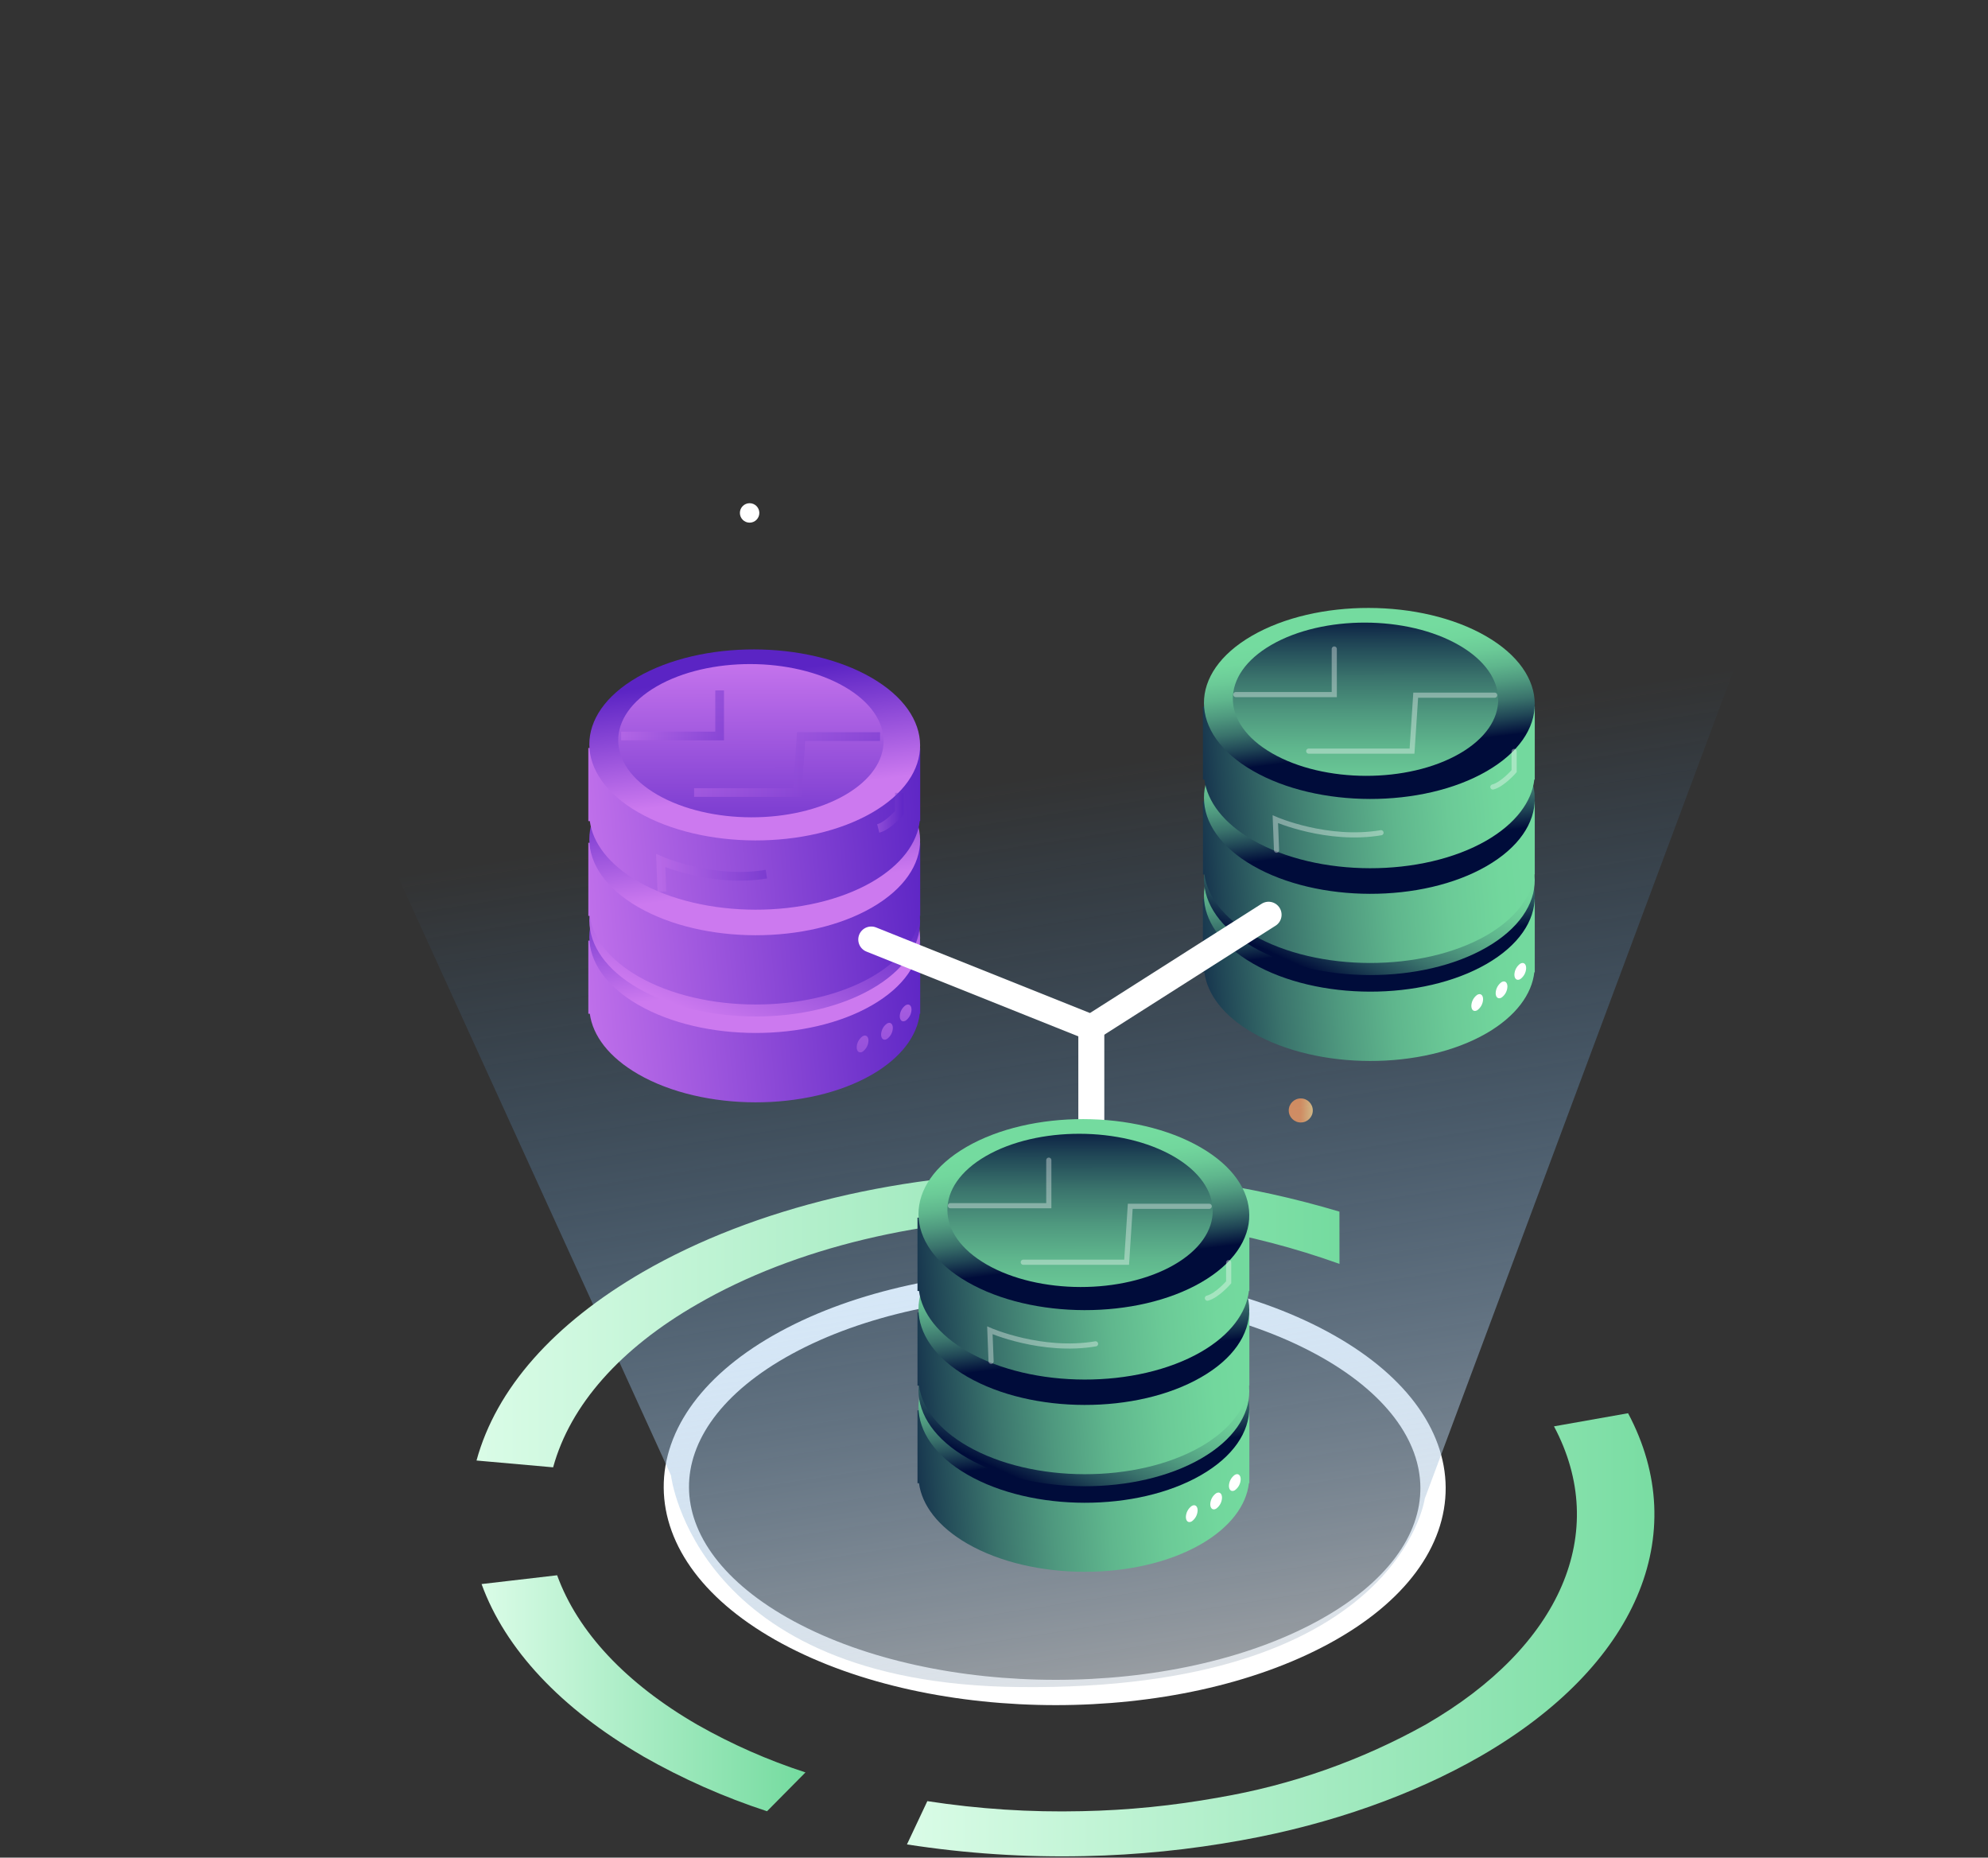 <?xml version="1.0" encoding="UTF-8"?>
<svg width="228px" height="213px" viewBox="0 0 228 213" version="1.1" xmlns="http://www.w3.org/2000/svg" xmlns:xlink="http://www.w3.org/1999/xlink">
    <rect x="0" y="0" width="228" height="213" fill="#333333" stroke="none"/>
    <!-- Generator: Sketch 55.2 (78181) - https://sketchapp.com -->
    <desc>Created with Sketch.</desc>
    <defs>
        <linearGradient x1="40.724%" y1="42.602%" x2="140.788%" y2="42.602%" id="linearGradient-1">
            <stop stop-color="#BAD9D4" offset="0%"></stop>
            <stop stop-color="#6CCCC3" offset="100%"></stop>
        </linearGradient>
        <linearGradient x1="50.055%" y1="59.936%" x2="150.164%" y2="59.936%" id="linearGradient-2">
            <stop stop-color="#EE7D31" offset="0%"></stop>
            <stop stop-color="#F4F18E" offset="100%"></stop>
        </linearGradient>
        <linearGradient x1="66.655%" y1="101.084%" x2="56.303%" y2="45.081%" id="linearGradient-3">
            <stop stop-color="#D4D6D9" offset="0%"></stop>
            <stop stop-color="#41A1F7" stop-opacity="0" offset="100%"></stop>
        </linearGradient>
        <linearGradient x1="0%" y1="50.002%" x2="99.994%" y2="50.002%" id="linearGradient-4">
            <stop stop-color="#DAFCE7" offset="0%"></stop>
            <stop stop-color="#74DB9F" offset="100%"></stop>
        </linearGradient>
        <linearGradient x1="0.051%" y1="49.977%" x2="99.932%" y2="49.977%" id="linearGradient-5">
            <stop stop-color="#DAFCE7" offset="0%"></stop>
            <stop stop-color="#74DB9F" offset="100%"></stop>
        </linearGradient>
        <linearGradient x1="0%" y1="50.014%" x2="99.995%" y2="50.014%" id="linearGradient-6">
            <stop stop-color="#DAFCE7" offset="0%"></stop>
            <stop stop-color="#74DB9F" offset="100%"></stop>
        </linearGradient>
        <linearGradient x1="-13.09%" y1="51.926%" x2="105.262%" y2="46.29%" id="linearGradient-7">
            <stop stop-color="#CC79EF" offset="0%"></stop>
            <stop stop-color="#5B24C4" offset="100%"></stop>
        </linearGradient>
        <linearGradient x1="32.488%" y1="55.426%" x2="62.35%" y2="47.454%" id="linearGradient-8">
            <stop stop-color="#CC79EF" offset="0%"></stop>
            <stop stop-color="#5B24C4" offset="100%"></stop>
        </linearGradient>
        <linearGradient x1="54.984%" y1="72.855%" x2="42.914%" y2="17.57%" id="linearGradient-9">
            <stop stop-color="#CC79EF" offset="0%"></stop>
            <stop stop-color="#5B24C4" offset="100%"></stop>
        </linearGradient>
        <linearGradient x1="22.162%" y1="84.942%" x2="69.461%" y2="25.592%" id="linearGradient-10">
            <stop stop-color="#CC79EF" offset="0%"></stop>
            <stop stop-color="#5B24C4" offset="100%"></stop>
        </linearGradient>
        <linearGradient x1="54.984%" y1="72.836%" x2="42.914%" y2="17.55%" id="linearGradient-11">
            <stop stop-color="#CC79EF" offset="0%"></stop>
            <stop stop-color="#5B24C4" offset="100%"></stop>
        </linearGradient>
        <linearGradient x1="-13.09%" y1="51.918%" x2="105.262%" y2="46.29%" id="linearGradient-12">
            <stop stop-color="#CC79EF" offset="0%"></stop>
            <stop stop-color="#5B24C4" offset="100%"></stop>
        </linearGradient>
        <linearGradient x1="49.789%" y1="-5.951%" x2="50.348%" y2="137.461%" id="linearGradient-13">
            <stop stop-color="#CC79EF" offset="0%"></stop>
            <stop stop-color="#5B24C4" offset="100%"></stop>
        </linearGradient>
        <linearGradient x1="24.504%" y1="-633.453%" x2="95.073%" y2="1258.232%" id="linearGradient-14">
            <stop stop-color="#CC79EF" offset="0%"></stop>
            <stop stop-color="#5B24C4" offset="100%"></stop>
        </linearGradient>
        <linearGradient x1="20.634%" y1="-736.191%" x2="91.203%" y2="1155.494%" id="linearGradient-15">
            <stop stop-color="#CC79EF" offset="0%"></stop>
            <stop stop-color="#5B24C4" offset="100%"></stop>
        </linearGradient>
        <linearGradient x1="18.13%" y1="-803.378%" x2="88.699%" y2="1088.307%" id="linearGradient-16">
            <stop stop-color="#CC79EF" offset="0%"></stop>
            <stop stop-color="#5B24C4" offset="100%"></stop>
        </linearGradient>
        <linearGradient x1="-2.755%" y1="43.262%" x2="100.416%" y2="43.262%" id="linearGradient-17">
            <stop stop-color="#CC79EF" offset="0%"></stop>
            <stop stop-color="#5B24C4" offset="100%"></stop>
        </linearGradient>
        <linearGradient x1="-3.101%" y1="53.704%" x2="112.92%" y2="53.704%" id="linearGradient-18">
            <stop stop-color="#CC79EF" offset="0%"></stop>
            <stop stop-color="#5B24C4" offset="100%"></stop>
        </linearGradient>
        <linearGradient x1="0%" y1="53.012%" x2="102.789%" y2="53.012%" id="linearGradient-19">
            <stop stop-color="#CC79EF" offset="0%"></stop>
            <stop stop-color="#5B24C4" offset="100%"></stop>
        </linearGradient>
        <linearGradient x1="0%" y1="50%" x2="100%" y2="50%" id="linearGradient-20">
            <stop stop-color="#CC79EF" offset="0%"></stop>
            <stop stop-color="#5B24C4" offset="100%"></stop>
        </linearGradient>
        <linearGradient x1="-13.073%" y1="51.914%" x2="105.279%" y2="46.277%" id="linearGradient-21">
            <stop stop-color="#000C3A" offset="1%"></stop>
            <stop stop-color="#03113C" offset="2%"></stop>
            <stop stop-color="#204656" offset="16%"></stop>
            <stop stop-color="#3A736C" offset="30%"></stop>
            <stop stop-color="#4F997F" offset="45%"></stop>
            <stop stop-color="#5FB68D" offset="59%"></stop>
            <stop stop-color="#6BCA97" offset="73%"></stop>
            <stop stop-color="#72D79D" offset="87%"></stop>
            <stop stop-color="#74DB9F" offset="100%"></stop>
        </linearGradient>
        <linearGradient x1="32.512%" y1="55.423%" x2="62.373%" y2="47.451%" id="linearGradient-22">
            <stop stop-color="#000C3A" offset="1%"></stop>
            <stop stop-color="#03113C" offset="2%"></stop>
            <stop stop-color="#204656" offset="16%"></stop>
            <stop stop-color="#3A736C" offset="30%"></stop>
            <stop stop-color="#4F997F" offset="45%"></stop>
            <stop stop-color="#5FB68D" offset="59%"></stop>
            <stop stop-color="#6BCA97" offset="73%"></stop>
            <stop stop-color="#72D79D" offset="87%"></stop>
            <stop stop-color="#74DB9F" offset="100%"></stop>
        </linearGradient>
        <linearGradient x1="54.967%" y1="72.836%" x2="42.914%" y2="17.55%" id="linearGradient-23">
            <stop stop-color="#000C3A" offset="1%"></stop>
            <stop stop-color="#03113C" offset="2%"></stop>
            <stop stop-color="#204656" offset="16%"></stop>
            <stop stop-color="#3A736C" offset="30%"></stop>
            <stop stop-color="#4F997F" offset="45%"></stop>
            <stop stop-color="#5FB68D" offset="59%"></stop>
            <stop stop-color="#6BCA97" offset="73%"></stop>
            <stop stop-color="#72D79D" offset="87%"></stop>
            <stop stop-color="#74DB9F" offset="100%"></stop>
        </linearGradient>
        <linearGradient x1="22.145%" y1="84.942%" x2="69.461%" y2="25.583%" id="linearGradient-24">
            <stop stop-color="#000C3A" offset="1%"></stop>
            <stop stop-color="#03113C" offset="2%"></stop>
            <stop stop-color="#204656" offset="16%"></stop>
            <stop stop-color="#3A736C" offset="30%"></stop>
            <stop stop-color="#4F997F" offset="45%"></stop>
            <stop stop-color="#5FB68D" offset="59%"></stop>
            <stop stop-color="#6BCA97" offset="73%"></stop>
            <stop stop-color="#72D79D" offset="87%"></stop>
            <stop stop-color="#74DB9F" offset="100%"></stop>
        </linearGradient>
        <linearGradient x1="-13.092%" y1="51.926%" x2="105.28%" y2="46.293%" id="linearGradient-25">
            <stop stop-color="#000C3A" offset="1%"></stop>
            <stop stop-color="#03113C" offset="2%"></stop>
            <stop stop-color="#204656" offset="16%"></stop>
            <stop stop-color="#3A736C" offset="30%"></stop>
            <stop stop-color="#4F997F" offset="45%"></stop>
            <stop stop-color="#5FB68D" offset="59%"></stop>
            <stop stop-color="#6BCA97" offset="73%"></stop>
            <stop stop-color="#72D79D" offset="87%"></stop>
            <stop stop-color="#74DB9F" offset="100%"></stop>
        </linearGradient>
        <linearGradient x1="54.962%" y1="72.824%" x2="42.909%" y2="17.554%" id="linearGradient-26">
            <stop stop-color="#000C3A" offset="1%"></stop>
            <stop stop-color="#03113C" offset="2%"></stop>
            <stop stop-color="#204656" offset="16%"></stop>
            <stop stop-color="#3A736C" offset="30%"></stop>
            <stop stop-color="#4F997F" offset="45%"></stop>
            <stop stop-color="#5FB68D" offset="59%"></stop>
            <stop stop-color="#6BCA97" offset="73%"></stop>
            <stop stop-color="#72D79D" offset="87%"></stop>
            <stop stop-color="#74DB9F" offset="100%"></stop>
        </linearGradient>
        <linearGradient x1="-13.073%" y1="51.926%" x2="105.279%" y2="46.29%" id="linearGradient-27">
            <stop stop-color="#000C3A" offset="1%"></stop>
            <stop stop-color="#03113C" offset="2%"></stop>
            <stop stop-color="#204656" offset="16%"></stop>
            <stop stop-color="#3A736C" offset="30%"></stop>
            <stop stop-color="#4F997F" offset="45%"></stop>
            <stop stop-color="#5FB68D" offset="59%"></stop>
            <stop stop-color="#6BCA97" offset="73%"></stop>
            <stop stop-color="#72D79D" offset="87%"></stop>
            <stop stop-color="#74DB9F" offset="100%"></stop>
        </linearGradient>
        <linearGradient x1="49.768%" y1="-5.939%" x2="50.348%" y2="137.461%" id="linearGradient-28">
            <stop stop-color="#000C3A" offset="1%"></stop>
            <stop stop-color="#03113C" offset="2%"></stop>
            <stop stop-color="#204656" offset="16%"></stop>
            <stop stop-color="#3A736C" offset="30%"></stop>
            <stop stop-color="#4F997F" offset="45%"></stop>
            <stop stop-color="#5FB68D" offset="59%"></stop>
            <stop stop-color="#6BCA97" offset="73%"></stop>
            <stop stop-color="#72D79D" offset="87%"></stop>
            <stop stop-color="#74DB9F" offset="100%"></stop>
        </linearGradient>
        <linearGradient x1="-13.09%" y1="51.939%" x2="105.262%" y2="46.311%" id="linearGradient-29">
            <stop stop-color="#000C3A" offset="1%"></stop>
            <stop stop-color="#03113C" offset="2%"></stop>
            <stop stop-color="#204656" offset="16%"></stop>
            <stop stop-color="#3A736C" offset="30%"></stop>
            <stop stop-color="#4F997F" offset="45%"></stop>
            <stop stop-color="#5FB68D" offset="59%"></stop>
            <stop stop-color="#6BCA97" offset="73%"></stop>
            <stop stop-color="#72D79D" offset="87%"></stop>
            <stop stop-color="#74DB9F" offset="100%"></stop>
        </linearGradient>
        <linearGradient x1="32.512%" y1="55.426%" x2="62.35%" y2="47.454%" id="linearGradient-30">
            <stop stop-color="#000C3A" offset="1%"></stop>
            <stop stop-color="#03113C" offset="2%"></stop>
            <stop stop-color="#204656" offset="16%"></stop>
            <stop stop-color="#3A736C" offset="30%"></stop>
            <stop stop-color="#4F997F" offset="45%"></stop>
            <stop stop-color="#5FB68D" offset="59%"></stop>
            <stop stop-color="#6BCA97" offset="73%"></stop>
            <stop stop-color="#72D79D" offset="87%"></stop>
            <stop stop-color="#74DB9F" offset="100%"></stop>
        </linearGradient>
        <linearGradient x1="54.984%" y1="72.836%" x2="42.931%" y2="17.55%" id="linearGradient-31">
            <stop stop-color="#000C3A" offset="1%"></stop>
            <stop stop-color="#03113C" offset="2%"></stop>
            <stop stop-color="#204656" offset="16%"></stop>
            <stop stop-color="#3A736C" offset="30%"></stop>
            <stop stop-color="#4F997F" offset="45%"></stop>
            <stop stop-color="#5FB68D" offset="59%"></stop>
            <stop stop-color="#6BCA97" offset="73%"></stop>
            <stop stop-color="#72D79D" offset="87%"></stop>
            <stop stop-color="#74DB9F" offset="100%"></stop>
        </linearGradient>
        <linearGradient x1="22.162%" y1="84.932%" x2="69.461%" y2="25.583%" id="linearGradient-32">
            <stop stop-color="#000C3A" offset="1%"></stop>
            <stop stop-color="#03113C" offset="2%"></stop>
            <stop stop-color="#204656" offset="16%"></stop>
            <stop stop-color="#3A736C" offset="30%"></stop>
            <stop stop-color="#4F997F" offset="45%"></stop>
            <stop stop-color="#5FB68D" offset="59%"></stop>
            <stop stop-color="#6BCA97" offset="73%"></stop>
            <stop stop-color="#72D79D" offset="87%"></stop>
            <stop stop-color="#74DB9F" offset="100%"></stop>
        </linearGradient>
        <linearGradient x1="-13.09%" y1="51.926%" x2="105.262%" y2="46.29%" id="linearGradient-33">
            <stop stop-color="#000C3A" offset="1%"></stop>
            <stop stop-color="#03113C" offset="2%"></stop>
            <stop stop-color="#204656" offset="16%"></stop>
            <stop stop-color="#3A736C" offset="30%"></stop>
            <stop stop-color="#4F997F" offset="45%"></stop>
            <stop stop-color="#5FB68D" offset="59%"></stop>
            <stop stop-color="#6BCA97" offset="73%"></stop>
            <stop stop-color="#72D79D" offset="87%"></stop>
            <stop stop-color="#74DB9F" offset="100%"></stop>
        </linearGradient>
        <linearGradient x1="-13.09%" y1="51.908%" x2="105.262%" y2="46.274%" id="linearGradient-34">
            <stop stop-color="#000C3A" offset="1%"></stop>
            <stop stop-color="#03113C" offset="2%"></stop>
            <stop stop-color="#204656" offset="16%"></stop>
            <stop stop-color="#3A736C" offset="30%"></stop>
            <stop stop-color="#4F997F" offset="45%"></stop>
            <stop stop-color="#5FB68D" offset="59%"></stop>
            <stop stop-color="#6BCA97" offset="73%"></stop>
            <stop stop-color="#72D79D" offset="87%"></stop>
            <stop stop-color="#74DB9F" offset="100%"></stop>
        </linearGradient>
        <linearGradient x1="49.789%" y1="-5.951%" x2="50.348%" y2="137.461%" id="linearGradient-35">
            <stop stop-color="#000C3A" offset="1%"></stop>
            <stop stop-color="#03113C" offset="2%"></stop>
            <stop stop-color="#204656" offset="16%"></stop>
            <stop stop-color="#3A736C" offset="30%"></stop>
            <stop stop-color="#4F997F" offset="45%"></stop>
            <stop stop-color="#5FB68D" offset="59%"></stop>
            <stop stop-color="#6BCA97" offset="73%"></stop>
            <stop stop-color="#72D79D" offset="87%"></stop>
            <stop stop-color="#74DB9F" offset="100%"></stop>
        </linearGradient>
    </defs>
    <g id="Final" stroke="none" stroke-width="1" fill="none" fill-rule="evenodd">
        <g id="Asset-4">
            <path d="M151.538,153.957 C168.544,163.127 168.638,178.016 151.733,187.187 C134.829,196.357 107.374,196.357 90.381,187.187 C73.388,178.016 73.281,163.127 90.173,153.95 C107.066,144.774 134.545,144.793 151.538,153.957 Z" id="Path" stroke="#FFFFFF" stroke-width="2.9"></path>
            <circle id="Oval" fill="url(#linearGradient-1)" fill-rule="nonzero" cx="99.696" cy="139.565" r="1.845"></circle>
            <circle id="Oval" fill="#FFFFFF" fill-rule="nonzero" cx="85.972" cy="58.814" r="1.115"></circle>
            <circle id="Oval" fill="url(#linearGradient-2)" fill-rule="nonzero" cx="149.183" cy="127.327" r="1.379"></circle>
            <path d="M227.484,0 L163.404,171.838 C163.404,171.838 160.337,193.945 116.796,193.441 C79.68,193.038 76.953,169.167 76.953,169.167 L0,0.441" id="Path" fill="url(#linearGradient-3)" fill-rule="nonzero" opacity="0.7"></path>
            <path d="M153.617,138.929 C143.281,135.842 132.546,134.303 121.76,134.363 C103.608,134.363 86.552,138.444 73.716,145.857 C63.487,151.79 56.906,159.21 54.651,167.467 L63.437,168.248 C65.396,161.112 71.121,154.618 80.008,149.523 C91.162,143.079 105.989,139.527 121.766,139.527 C132.619,139.438 143.403,141.263 153.623,144.919 L153.617,138.929 Z" id="Path" fill="url(#linearGradient-4)" fill-rule="nonzero"></path>
            <path d="M73.691,201.339 C64.338,195.916 57.945,189.108 55.23,181.632 L63.897,180.624 C66.252,187.117 71.801,193.038 79.989,197.768 C83.923,200.002 88.074,201.832 92.378,203.229 L87.969,207.682 C83.03,206.067 78.267,203.957 73.754,201.383 L73.691,201.339 Z" id="Path" fill="url(#linearGradient-5)" fill-rule="nonzero"></path>
            <path d="M104.017,211.486 L106.354,206.523 C112.216,207.427 118.147,207.813 124.077,207.675 C129.328,207.57 134.561,207.047 139.729,206.113 C148.087,204.696 156.141,201.858 163.543,197.724 C179.049,188.768 184.68,175.68 178.224,163.549 L186.721,162.044 C194.14,175.988 187.665,191.054 169.822,201.358 C162.151,205.767 152.678,209.162 142.412,211.007 C136.469,212.089 130.45,212.698 124.411,212.827 C117.587,212.981 110.762,212.532 104.017,211.486 Z" id="Path" fill="url(#linearGradient-6)" fill-rule="nonzero"></path>
            <path d="M105.535,107.853 L105.535,116.223 L105.485,116.223 C105.201,118.743 103.375,121.262 100.011,123.214 C92.63,127.478 80.619,127.453 73.187,123.164 C69.83,121.224 67.984,118.755 67.644,116.236 L67.474,116.236 L67.474,107.853 L105.535,107.853 Z" id="Path" fill="url(#linearGradient-7)" fill-rule="nonzero"></path>
            <path d="M100.144,107.853 L72.809,107.853 L73.105,107.676 C80.487,103.412 92.497,103.438 99.93,107.727 L100.144,107.853 Z" id="Path" fill="url(#linearGradient-8)" fill-rule="nonzero"></path>
            <path d="M100.011,115.26 C92.63,119.524 80.619,119.498 73.187,115.209 C65.755,110.92 65.717,103.986 73.105,99.722 C80.493,95.458 92.497,95.483 99.93,99.772 C107.362,104.061 107.393,111.008 100.011,115.26 Z" id="Path" fill="url(#linearGradient-9)" fill-rule="nonzero"></path>
            <path d="M100.011,113.37 C92.63,117.634 80.619,117.609 73.187,113.32 C65.755,109.031 65.717,102.096 73.105,97.832 C80.493,93.568 92.497,93.593 99.93,97.883 C107.362,102.172 107.393,109.112 100.011,113.37 Z" id="Path" fill="url(#linearGradient-10)" fill-rule="nonzero"></path>
            <path d="M105.535,96.635 L105.535,105.006 L105.485,105.006 C105.201,107.525 103.375,110.045 100.011,111.997 C92.63,116.261 80.619,116.236 73.187,111.947 C69.83,110.007 67.984,107.538 67.644,105.019 L67.474,105.019 L67.474,96.635 L105.535,96.635 Z" id="Path" fill="url(#linearGradient-7)" fill-rule="nonzero"></path>
            <path d="M100.011,104.055 C92.63,108.319 80.619,108.294 73.187,104.005 C65.755,99.715 65.717,92.781 73.105,88.517 C80.493,84.253 92.497,84.278 99.93,88.567 C107.362,92.856 107.393,99.791 100.011,104.055 Z" id="Path" fill="url(#linearGradient-11)" fill-rule="nonzero"></path>
            <path d="M105.535,85.765 L105.535,94.135 L105.485,94.135 C105.201,96.654 103.375,99.174 100.011,101.126 C92.63,105.39 80.619,105.365 73.187,101.076 C69.83,99.136 67.984,96.667 67.644,94.148 L67.474,94.148 L67.474,85.765 L105.535,85.765 Z" id="Path" fill="url(#linearGradient-12)" fill-rule="nonzero"></path>
            <path d="M100.011,93.184 C92.63,97.448 80.619,97.423 73.187,93.134 C65.755,88.844 65.717,81.91 73.105,77.646 C80.493,73.382 92.497,73.407 99.93,77.696 C107.362,81.986 107.393,88.92 100.011,93.184 Z" id="Path" fill="url(#linearGradient-11)" fill-rule="nonzero"></path>
            <path d="M96.913,91.162 C90.986,94.582 81.349,94.563 75.391,91.124 C69.433,87.686 69.401,82.118 75.322,78.698 C81.242,75.278 90.885,75.297 96.843,78.736 C102.802,82.174 102.839,87.742 96.913,91.162 Z" id="Path" fill="url(#linearGradient-13)" fill-rule="nonzero"></path>
            <path d="M103.192,116.519 C103.192,117.017 103.494,117.244 103.866,117.03 C104.275,116.737 104.524,116.272 104.54,115.77 C104.54,115.272 104.238,115.046 103.866,115.26 C103.457,115.552 103.208,116.017 103.192,116.519 Z" id="Path" fill="url(#linearGradient-14)" fill-rule="nonzero"></path>
            <path d="M101.051,118.623 C101.051,119.121 101.353,119.347 101.725,119.133 C102.133,118.841 102.382,118.375 102.398,117.873 C102.398,117.376 102.096,117.149 101.725,117.363 C101.316,117.655 101.067,118.121 101.051,118.623 Z" id="Path" fill="url(#linearGradient-15)" fill-rule="nonzero"></path>
            <path d="M98.254,120.078 C98.254,120.575 98.556,120.802 98.928,120.588 C99.337,120.296 99.586,119.83 99.602,119.328 C99.602,118.831 99.3,118.604 98.928,118.818 C98.52,119.11 98.27,119.576 98.254,120.078 Z" id="Path" fill="url(#linearGradient-16)" fill-rule="nonzero"></path>
            <path d="M75.914,102.235 L75.775,98.682 C75.775,98.682 81.727,101.277 87.893,100.232" id="Path" stroke="url(#linearGradient-17)" opacity="0.36"></path>
            <path d="M103.161,90.91 L103.161,93.178 C103.161,93.178 101.838,94.708 100.723,94.992" id="Path" stroke="url(#linearGradient-18)" opacity="0.36"></path>
            <polyline id="Path" stroke="url(#linearGradient-19)" opacity="0.36" points="71.241 84.391 82.533 84.391 82.533 79.164"></polyline>
            <polyline id="Path" stroke="url(#linearGradient-20)" opacity="0.36" points="100.931 84.461 91.874 84.461 91.452 90.872 79.605 90.872"></polyline>
            <path d="M176.02,103.104 L176.02,111.481 L175.969,111.481 C175.686,114 173.859,116.519 170.496,118.472 C163.114,122.736 151.104,122.711 143.671,118.421 C140.314,116.482 138.469,114.013 138.129,111.493 L137.959,111.493 L137.959,103.104 L176.02,103.104 Z" id="Path" fill="url(#linearGradient-21)" fill-rule="nonzero"></path>
            <path d="M170.628,103.104 L143.294,103.104 L143.59,102.928 C150.971,98.664 162.982,98.689 170.414,102.978 L170.628,103.104 Z" id="Path" fill="url(#linearGradient-22)" fill-rule="nonzero"></path>
            <path d="M170.502,110.523 C163.121,114.787 151.11,114.762 143.678,110.473 C136.246,106.184 136.208,99.249 143.596,94.985 C150.984,90.721 162.989,90.747 170.421,95.036 C177.853,99.325 177.884,106.259 170.502,110.523 Z" id="Path" fill="url(#linearGradient-23)" fill-rule="nonzero"></path>
            <path d="M170.502,108.621 C163.121,112.885 151.11,112.86 143.678,108.571 C136.246,104.282 136.208,97.347 143.596,93.083 C150.984,88.819 162.989,88.844 170.421,93.134 C177.853,97.423 177.884,104.364 170.502,108.621 Z" id="Path" fill="url(#linearGradient-24)" fill-rule="nonzero"></path>
            <path d="M176.02,91.887 L176.02,100.257 L175.969,100.257 C175.686,102.776 173.859,105.296 170.496,107.248 C163.127,111.481 151.104,111.481 143.678,107.198 C140.321,105.258 138.475,102.789 138.135,100.27 L137.965,100.27 L137.965,91.887 L176.02,91.887 Z" id="Path" fill="url(#linearGradient-25)" fill-rule="nonzero"></path>
            <path d="M170.502,99.306 C163.121,103.57 151.11,103.545 143.678,99.256 C136.246,94.966 136.208,88.032 143.602,83.768 C150.996,79.504 162.995,79.529 170.427,83.818 C177.859,88.108 177.884,95.042 170.502,99.306 Z" id="Path" fill="url(#linearGradient-26)" fill-rule="nonzero"></path>
            <path d="M176.02,81.009 L176.02,89.38 L175.969,89.38 C175.686,91.899 173.859,94.418 170.496,96.371 C163.114,100.635 151.104,100.61 143.671,96.321 C140.314,94.381 138.469,91.912 138.129,89.392 L137.959,89.392 L137.959,81.009 L176.02,81.009 Z" id="Path" fill="url(#linearGradient-27)" fill-rule="nonzero"></path>
            <path d="M170.502,88.429 C163.121,92.693 151.11,92.668 143.678,88.378 C136.246,84.089 136.208,77.155 143.596,72.891 C150.984,68.627 162.989,68.652 170.421,72.941 C177.853,77.23 177.884,84.171 170.502,88.429 Z" id="Path" fill="url(#linearGradient-23)" fill-rule="nonzero"></path>
            <path d="M167.404,86.407 C161.477,89.827 151.84,89.808 145.882,86.369 C139.924,82.93 139.892,77.363 145.813,73.943 C151.733,70.523 161.376,70.541 167.334,73.98 C173.293,77.419 173.33,82.987 167.404,86.407 Z" id="Path" fill="url(#linearGradient-28)" fill-rule="nonzero"></path>
            <path d="M173.683,111.758 C173.683,112.255 173.985,112.482 174.357,112.268 C174.766,111.976 175.015,111.51 175.031,111.008 C175.031,110.511 174.729,110.284 174.357,110.498 C173.948,110.79 173.699,111.256 173.683,111.758 Z" id="Path" fill="#FFFFFF" fill-rule="nonzero"></path>
            <path d="M171.535,113.874 C171.535,114.372 171.838,114.598 172.209,114.384 C172.618,114.092 172.867,113.626 172.883,113.125 C172.883,112.627 172.581,112.4 172.209,112.614 C171.801,112.906 171.552,113.372 171.535,113.874 Z" id="Path" fill="#FFFFFF" fill-rule="nonzero"></path>
            <path d="M168.745,115.329 C168.745,115.827 169.048,116.053 169.419,115.839 C169.828,115.547 170.077,115.081 170.093,114.579 C170.093,114.082 169.791,113.855 169.419,114.069 C169.011,114.361 168.761,114.827 168.745,115.329 Z" id="Path" fill="#FFFFFF" fill-rule="nonzero"></path>
            <path d="M146.405,97.486 L146.266,93.933 C146.266,93.933 152.218,96.528 158.384,95.483" id="Path" stroke="#FFFFFF" stroke-width="0.59" opacity="0.36" stroke-linecap="round"></path>
            <path d="M173.652,86.155 L173.652,88.422 C173.652,88.422 172.329,89.953 171.214,90.236" id="Path" stroke="#FFFFFF" stroke-width="0.59" opacity="0.36" stroke-linecap="round"></path>
            <polyline id="Path" stroke="#FFFFFF" stroke-width="0.59" opacity="0.36" stroke-linecap="round" points="141.732 79.643 153.025 79.643 153.025 74.415"></polyline>
            <polyline id="Path" stroke="#FFFFFF" stroke-width="0.59" opacity="0.36" stroke-linecap="round" points="171.422 79.712 162.365 79.712 161.943 86.124 150.096 86.124"></polyline>
            <polyline id="Path" stroke="#FFFFFF" stroke-width="2.98" stroke-linecap="round" stroke-linejoin="round" points="145.492 104.886 125.161 117.823 99.923 107.727"></polyline>
            <path d="M125.161,117.823 L125.161,136.044" id="Path" stroke="#FFFFFF" stroke-width="2.98" stroke-linecap="round" stroke-linejoin="round"></path>
            <path d="M143.287,161.71 L143.287,170.055 L143.237,170.055 C142.953,172.575 141.127,175.094 137.764,177.046 C130.382,181.31 118.371,181.285 110.939,176.996 C107.582,175.056 105.737,172.587 105.396,170.068 L105.226,170.068 L105.226,161.71 L143.287,161.71 Z" id="Path" fill="url(#linearGradient-29)" fill-rule="nonzero"></path>
            <path d="M137.896,161.71 L110.561,161.71 L110.857,161.534 C118.239,157.27 130.25,157.295 137.682,161.584 L137.896,161.71 Z" id="Path" fill="url(#linearGradient-30)" fill-rule="nonzero"></path>
            <path d="M137.764,169.129 C130.382,173.393 118.371,173.368 110.939,169.079 C103.507,164.79 103.469,157.855 110.857,153.591 C118.245,149.327 130.25,149.353 137.682,153.642 C145.114,157.931 145.145,164.865 137.764,169.129 Z" id="Path" fill="url(#linearGradient-31)" fill-rule="nonzero"></path>
            <path d="M137.764,167.234 C130.382,171.498 118.371,171.472 110.939,167.183 C103.507,162.894 103.469,155.96 110.857,151.696 C118.245,147.432 130.25,147.457 137.682,151.746 C145.114,156.035 145.145,162.97 137.764,167.234 Z" id="Path" fill="url(#linearGradient-32)" fill-rule="nonzero"></path>
            <path d="M143.287,150.493 L143.287,158.863 L143.237,158.863 C142.953,161.382 141.127,163.902 137.764,165.854 C130.382,170.118 118.371,170.093 110.939,165.804 C107.582,163.864 105.737,161.395 105.396,158.876 L105.226,158.876 L105.226,150.493 L143.287,150.493 Z" id="Path" fill="url(#linearGradient-33)" fill-rule="nonzero"></path>
            <path d="M137.764,157.912 C130.382,162.176 118.371,162.151 110.939,157.862 C103.507,153.572 103.469,146.638 110.857,142.374 C118.245,138.11 130.25,138.135 137.682,142.424 C145.114,146.714 145.145,153.68 137.764,157.912 Z" id="Path" fill="url(#linearGradient-31)" fill-rule="nonzero"></path>
            <path d="M143.287,139.622 L143.287,148.011 L143.237,148.011 C142.953,150.53 141.127,153.05 137.764,155.002 C130.382,159.266 118.371,159.241 110.939,154.952 C107.582,153.012 105.737,150.543 105.396,148.024 L105.226,148.024 L105.226,139.622 L143.287,139.622 Z" id="Path" fill="url(#linearGradient-34)" fill-rule="nonzero"></path>
            <path d="M137.764,147.041 C130.382,151.305 118.371,151.28 110.939,146.991 C103.507,142.702 103.469,135.767 110.857,131.503 C118.245,127.239 130.25,127.264 137.682,131.553 C145.114,135.843 145.145,142.777 137.764,147.041 Z" id="Path" fill="url(#linearGradient-31)" fill-rule="nonzero"></path>
            <path d="M134.665,145.019 C128.738,148.439 119.102,148.42 113.143,144.982 C107.185,141.543 107.154,135.975 113.074,132.555 C118.995,129.135 128.637,129.154 134.596,132.593 C140.554,136.032 140.592,141.599 134.665,145.019 Z" id="Path" fill="url(#linearGradient-35)" fill-rule="nonzero"></path>
            <path d="M140.944,170.37 C140.944,170.868 141.247,171.094 141.618,170.88 C142.027,170.588 142.276,170.123 142.292,169.621 C142.292,169.123 141.99,168.896 141.618,169.11 C141.21,169.403 140.961,169.868 140.944,170.37 Z" id="Path" fill="#FFFFFF" fill-rule="nonzero"></path>
            <path d="M138.803,172.48 C138.803,172.978 139.105,173.204 139.477,172.99 C139.885,172.698 140.135,172.233 140.151,171.731 C140.151,171.233 139.848,171.006 139.477,171.22 C139.068,171.512 138.819,171.978 138.803,172.48 Z" id="Path" fill="#FFFFFF" fill-rule="nonzero"></path>
            <path d="M136.006,173.935 C136.006,174.433 136.309,174.659 136.68,174.445 C137.089,174.153 137.338,173.687 137.354,173.186 C137.354,172.688 137.052,172.461 136.68,172.675 C136.272,172.967 136.023,173.433 136.006,173.935 Z" id="Path" fill="#FFFFFF" fill-rule="nonzero"></path>
            <path d="M113.666,156.092 L113.528,152.54 C113.528,152.54 119.48,155.134 125.646,154.089" id="Path" stroke="#FFFFFF" stroke-width="0.59" opacity="0.36" stroke-linecap="round"></path>
            <path d="M140.913,144.767 L140.913,147.035 C140.913,147.035 139.59,148.565 138.475,148.849" id="Path" stroke="#FFFFFF" stroke-width="0.59" opacity="0.36" stroke-linecap="round"></path>
            <polyline id="Path" stroke="#FFFFFF" stroke-width="0.59" opacity="0.36" stroke-linecap="round" points="108.999 138.249 120.286 138.249 120.286 133.027"></polyline>
            <polyline id="Path" stroke="#FFFFFF" stroke-width="0.59" opacity="0.36" stroke-linecap="round" points="138.683 138.318 129.626 138.318 129.21 144.73 117.357 144.73"></polyline>
        </g>
    </g>
</svg>